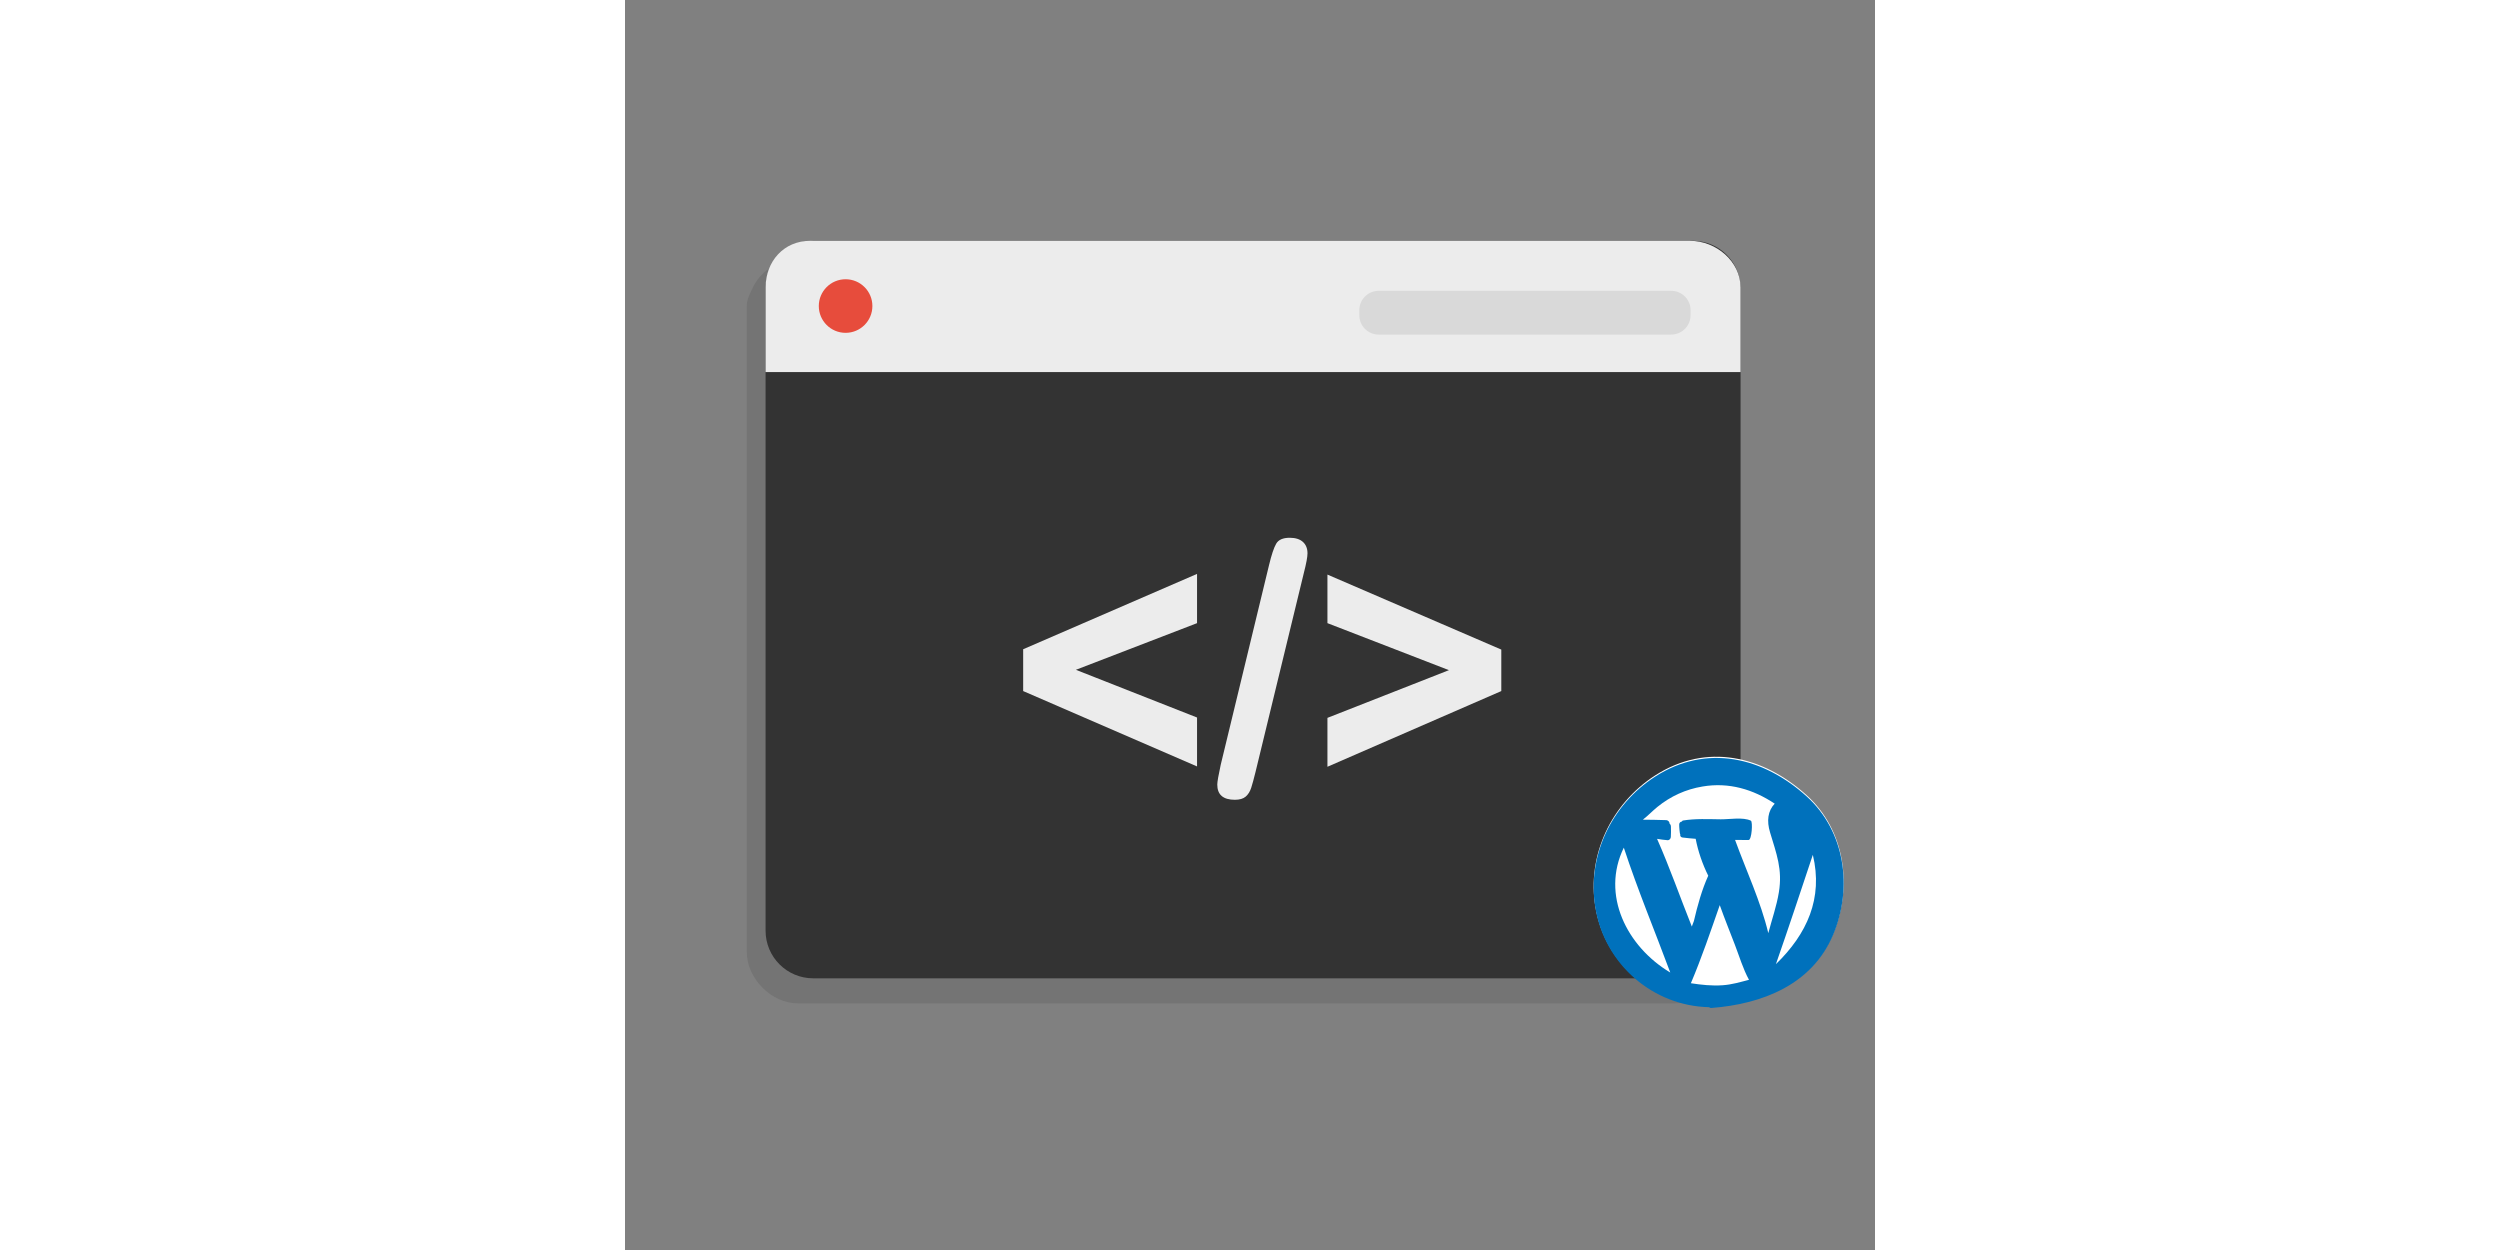<?xml version="1.0" encoding="utf-8"?>
<!-- Generator: Adobe Illustrator 16.0.0, SVG Export Plug-In . SVG Version: 6.00 Build 0)  -->
<!DOCTYPE svg PUBLIC "-//W3C//DTD SVG 1.1//EN" "http://www.w3.org/Graphics/SVG/1.1/DTD/svg11.dtd">
<svg version="1.1" xmlns="http://www.w3.org/2000/svg" xmlns:xlink="http://www.w3.org/1999/xlink" x="0px" y="0px" width="200px"
	 height="100px" viewBox="0 0 200 200" enable-background="new 0 0 200 200" xml:space="preserve">
<rect x="0" y="0" width="200" height="200" fill="#808080" stroke="none"/>
<g id="shadow">
</g>
<g id="elemants">
	<g>
		<g>
			<path opacity="0.15" fill="#333333" d="M168.789,41.531h-0.737H28.754h-1.127c-3.195,0-6.185,2.012-7.316,4.801
				c-0.354,0.76-0.818,1.625-0.818,2.507v0.397v12.408v90.695c0,4.209,3.926,8.191,8.135,8.191h140.425
				c4.209,0,7.44-3.982,7.44-8.191V61.645V49.236v-0.397C175.492,44.63,172.998,41.531,168.789,41.531z"/>
			<g>
				<path fill="#333333" d="M178.492,148.912c0,4.208-3.412,7.619-7.62,7.619H30.112c-4.208,0-7.62-3.411-7.62-7.619V46.15
					c0-4.208,3.412-7.619,7.62-7.619h140.76c4.208,0,7.62,3.411,7.62,7.619V148.912z"/>
				<path fill="#ECECEC" d="M178.492,59.531v-13.5c0-4.208-3.904-7.5-8.112-7.5H29.62c-4.209,0-7.128,3.292-7.128,7.5v13.5H178.492z
					"/>
				<circle fill="#E74C3C" cx="35.295" cy="48.967" r="4.287"/>
				<path fill="#D9D9D9" d="M170.492,50.436c0,1.71-1.387,3.096-3.097,3.096h-46.807c-1.71,0-3.097-1.386-3.097-3.096v-0.809
					c0-1.71,1.387-3.096,3.097-3.096h46.807c1.71,0,3.097,1.386,3.097,3.096V50.436z"/>
				<g>
					<g>
						<path fill="#ECECEC" d="M91.527,114.803v7.826l-27.82-12.058v-6.691l27.82-12.058v7.882l-19.386,7.466L91.527,114.803z"/>
						<path fill="#ECECEC" d="M108.619,91.656l-7.742,31.885c-0.259,1.051-0.484,1.881-0.678,2.489s-0.488,1.083-0.885,1.424
							s-0.973,0.512-1.729,0.512c-1.881,0-2.82-0.812-2.82-2.434c0-0.424,0.184-1.483,0.553-3.18l7.715-31.885
							c0.406-1.696,0.793-2.857,1.162-3.484c0.368-0.627,1.088-0.94,2.156-0.94c0.922,0,1.627,0.222,2.115,0.664
							s0.733,1.051,0.733,1.825C109.2,89.104,109.007,90.146,108.619,91.656z"/>
						<path fill="#ECECEC" d="M140.208,110.571l-27.819,12.112v-7.825l19.44-7.633l-19.44-7.521v-7.771l27.819,12.001V110.571z"/>
					</g>
				</g>
			</g>
		</g>
		<g>
			<path fill="#FFFFFF" d="M189.059,127.229c-6.971-6.302-16.014-8.443-24.226-3.166c-7.024,4.516-10.969,12.778-9.567,21.076
				c1.518,9.003,9.236,15.628,18.187,15.821c0.084,0.085,0.209,0.139,0.378,0.124c8.165-0.626,16.13-3.745,19.488-11.75
				C196.462,141.835,195.222,132.79,189.059,127.229z"/>
			<path fill="#0071BC" d="M179.777,134.399c-0.725-0.008-1.441-0.008-2.166-0.008c1.757,4.83,4.129,9.905,5.316,14.913
				c0.57-2.18,1.332-4.313,1.694-6.549c0.601-3.665-0.385-6.146-1.409-9.565c-0.563-1.856-0.363-3.429,0.739-4.607
				c-3.443-2.288-7.318-3.46-11.546-2.742c-2.689,0.446-5.092,1.547-7.211,3.258c-0.824,0.671-1.525,1.425-2.342,2.05
				c1.24,0,2.48,0.038,3.713,0.07c0.37,0.014,0.563,0.291,0.577,0.584c0.108,0.076,0.186,0.199,0.2,0.386
				c0,0.047,0.009,0.091,0.009,0.138c0.03,0.525,0,1.063-0.017,1.588c-0.007,0.26-0.231,0.532-0.516,0.516
				c-0.563-0.038-1.125-0.125-1.687-0.216c2.025,4.575,3.697,9.374,5.562,14.034c0.107-0.291,0.224-0.585,0.33-0.878
				c0.579-2.479,1.279-5.022,2.296-7.255c-0.908-1.826-1.641-3.938-2.01-5.908c-0.708-0.055-1.418-0.116-2.125-0.209
				c-0.278-0.037-0.394-0.285-0.34-0.484c-0.03-0.055-0.054-0.117-0.063-0.193c-0.045-0.354-0.084-0.692-0.1-1.047
				c-0.008-0.116-0.008-0.232-0.008-0.348c0-0.301,0.208-0.453,0.431-0.484c0.032-0.078,0.085-0.147,0.179-0.162
				c1.994-0.324,4.027-0.216,6.038-0.192c1.349,0.015,3.575-0.386,4.814,0.216C180.471,131.456,180.285,134.399,179.777,134.399z
				 M189.059,127.42c6.163,5.561,7.403,14.605,4.26,22.105c-3.358,8.005-11.323,11.124-19.488,11.75
				c-0.169,0.015-0.294-0.039-0.378-0.124c-8.95-0.193-16.669-6.818-18.187-15.821c-1.401-8.298,2.543-16.561,9.567-21.076
				C173.045,118.977,182.088,121.118,189.059,127.42L189.059,127.42z M184.145,154.265c4.968-4.813,7.587-10.53,5.908-17.493
				C188.11,142.603,186.17,148.465,184.145,154.265L184.145,154.265z M179.839,156.769c-0.963-1.765-1.549-3.767-2.266-5.63
				c-0.808-2.105-1.655-4.199-2.411-6.318c-1.463,4.197-2.896,8.428-4.621,12.495c1.688,0.262,3.374,0.446,5.083,0.323
				C177.111,157.538,178.444,157.13,179.839,156.769L179.839,156.769z M167.244,155.606c-2.474-6.648-5.223-13.251-7.434-19.983
				C156.121,143.188,160.288,151.446,167.244,155.606L167.244,155.606z M167.244,155.606"/>
		</g>
	</g>
</g>
<g id="animation">
</g>
<g id="Isolation_Mode">
</g>
<g id="Layer_1">
</g>
</svg>
